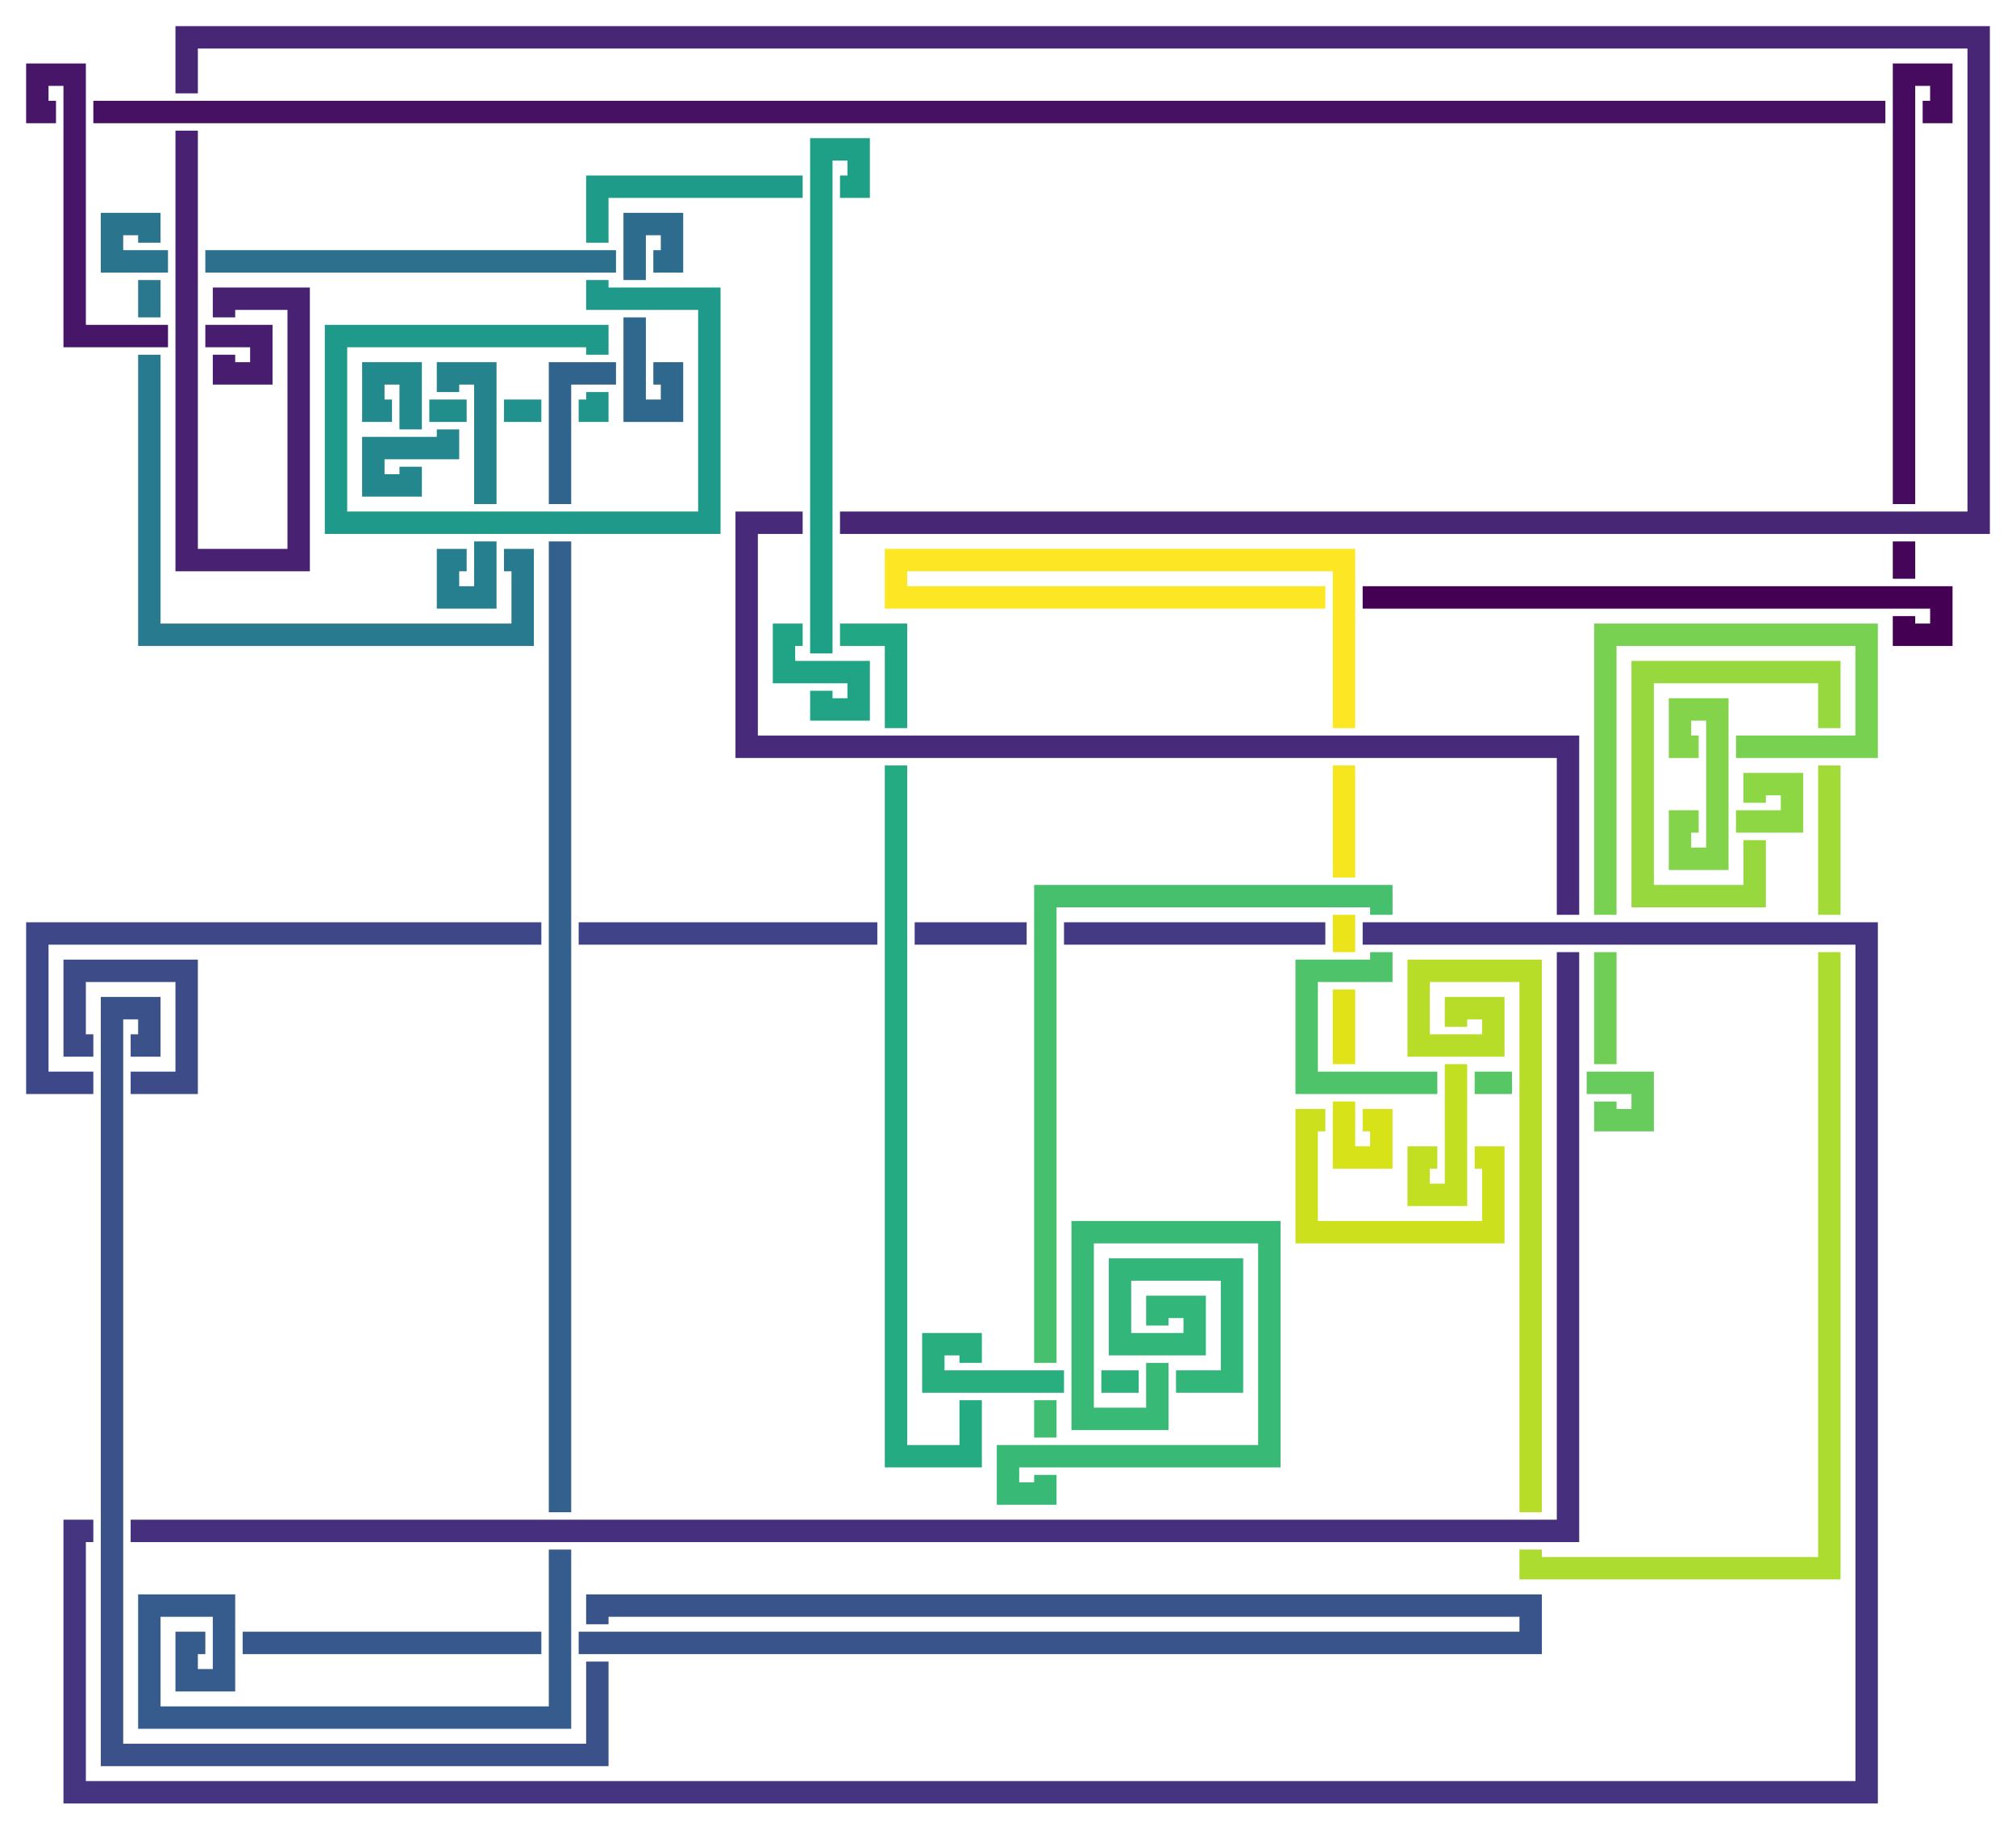 <?xml version="1.0" encoding="utf-8" ?>
<svg baseProfile="full" height="294.0" version="1.1" width="324.0" xmlns="http://www.w3.org/2000/svg" xmlns:ev="http://www.w3.org/2001/xml-events" xmlns:xlink="http://www.w3.org/1999/xlink"><defs /><polyline fill="none" points="219.0,96.0 312.0,96.0 312.0,102.0 306.0,102.0 306.0,99.0" stroke="rgb(68,1,84)" stroke-width="3.6" /><polyline fill="none" points="306.0,93.0 306.0,87.0" stroke="rgb(69,5,88)" stroke-width="3.6" /><polyline fill="none" points="306.0,81.0 306.0,12.0 312.0,12.0 312.0,18.0 309.0,18.0" stroke="rgb(70,11,94)" stroke-width="3.6" /><polyline fill="none" points="303.0,18.0 15.0,18.0" stroke="rgb(71,17,99)" stroke-width="3.6" /><polyline fill="none" points="9.0,18.0 6.0,18.0 6.0,12.0 12.0,12.0 12.0,54.0 27.0,54.0" stroke="rgb(71,22,105)" stroke-width="3.6" /><polyline fill="none" points="33.0,54.0 42.0,54.0 42.0,60.0 36.0,60.0 36.0,57.0" stroke="rgb(72,28,110)" stroke-width="3.6" /><polyline fill="none" points="36.0,51.0 36.0,48.0 48.0,48.0 48.0,90.0 30.0,90.0 30.0,21.0" stroke="rgb(72,33,114)" stroke-width="3.6" /><polyline fill="none" points="30.0,15.0 30.0,6.0 318.0,6.0 318.0,84.0 135.0,84.0" stroke="rgb(71,38,118)" stroke-width="3.6" /><polyline fill="none" points="129.0,84.0 120.0,84.0 120.0,120.0 252.0,120.0 252.0,147.0" stroke="rgb(71,43,122)" stroke-width="3.6" /><polyline fill="none" points="252.0,153.0 252.0,246.0 21.0,246.0" stroke="rgb(70,48,125)" stroke-width="3.6" /><polyline fill="none" points="15.0,246.0 12.0,246.0 12.0,288.0 300.0,288.0 300.0,150.0 219.0,150.0" stroke="rgb(69,53,128)" stroke-width="3.6" /><polyline fill="none" points="213.0,150.0 171.0,150.0" stroke="rgb(67,58,131)" stroke-width="3.6" /><polyline fill="none" points="165.0,150.0 147.0,150.0" stroke="rgb(66,62,133)" stroke-width="3.6" /><polyline fill="none" points="141.0,150.0 93.0,150.0" stroke="rgb(64,67,135)" stroke-width="3.6" /><polyline fill="none" points="87.0,150.0 6.0,150.0 6.0,174.0 15.0,174.0" stroke="rgb(62,72,136)" stroke-width="3.6" /><polyline fill="none" points="21.0,174.0 30.0,174.0 30.0,156.0 12.0,156.0 12.0,168.0 15.0,168.0" stroke="rgb(61,76,137)" stroke-width="3.6" /><polyline fill="none" points="21.0,168.0 24.0,168.0 24.0,162.0 18.0,162.0 18.0,282.0 96.0,282.0 96.0,267.0" stroke="rgb(59,81,138)" stroke-width="3.6" /><polyline fill="none" points="96.0,261.0 96.0,258.0 246.0,258.0 246.0,264.0 93.0,264.0" stroke="rgb(57,84,139)" stroke-width="3.6" /><polyline fill="none" points="87.0,264.0 39.0,264.0" stroke="rgb(55,88,140)" stroke-width="3.6" /><polyline fill="none" points="33.0,264.0 30.0,264.0 30.0,270.0 36.0,270.0 36.0,258.0 24.0,258.0 24.0,276.0 90.0,276.0 90.0,249.0" stroke="rgb(53,92,140)" stroke-width="3.6" /><polyline fill="none" points="90.0,243.0 90.0,87.0" stroke="rgb(51,96,141)" stroke-width="3.6" /><polyline fill="none" points="90.0,81.0 90.0,60.0 99.0,60.0" stroke="rgb(49,100,141)" stroke-width="3.6" /><polyline fill="none" points="105.0,60.0 108.0,60.0 108.0,66.0 102.0,66.0 102.0,51.0" stroke="rgb(48,104,141)" stroke-width="3.6" /><polyline fill="none" points="102.0,45.0 102.0,36.0 108.0,36.0 108.0,42.0 105.0,42.0" stroke="rgb(46,108,142)" stroke-width="3.6" /><polyline fill="none" points="99.0,42.0 33.0,42.0" stroke="rgb(44,112,142)" stroke-width="3.6" /><polyline fill="none" points="27.0,42.0 18.0,42.0 18.0,36.0 24.0,36.0 24.0,39.0" stroke="rgb(43,116,142)" stroke-width="3.6" /><polyline fill="none" points="24.0,45.0 24.0,51.0" stroke="rgb(41,120,142)" stroke-width="3.6" /><polyline fill="none" points="24.0,57.0 24.0,102.0 84.0,102.0 84.0,90.0 81.0,90.0" stroke="rgb(40,123,142)" stroke-width="3.6" /><polyline fill="none" points="75.0,90.0 72.0,90.0 72.0,96.0 78.0,96.0 78.0,87.0" stroke="rgb(38,127,142)" stroke-width="3.6" /><polyline fill="none" points="78.0,81.0 78.0,60.0 72.0,60.0 72.0,63.0" stroke="rgb(37,131,141)" stroke-width="3.6" /><polyline fill="none" points="72.0,69.0 72.0,72.0 60.0,72.0 60.0,78.0 66.0,78.0 66.0,75.0" stroke="rgb(35,135,141)" stroke-width="3.6" /><polyline fill="none" points="66.0,69.0 66.0,60.0 60.0,60.0 60.0,66.0 63.0,66.0" stroke="rgb(34,138,141)" stroke-width="3.6" /><polyline fill="none" points="69.0,66.0 75.0,66.0" stroke="rgb(33,142,140)" stroke-width="3.6" /><polyline fill="none" points="81.0,66.0 87.0,66.0" stroke="rgb(32,145,140)" stroke-width="3.6" /><polyline fill="none" points="93.0,66.0 96.0,66.0 96.0,63.0" stroke="rgb(31,149,139)" stroke-width="3.6" /><polyline fill="none" points="96.0,57.0 96.0,54.0 54.0,54.0 54.0,84.0 114.0,84.0 114.0,48.0 96.0,48.0 96.0,45.0" stroke="rgb(30,153,138)" stroke-width="3.6" /><polyline fill="none" points="96.0,39.0 96.0,30.0 129.0,30.0" stroke="rgb(30,156,137)" stroke-width="3.6" /><polyline fill="none" points="135.0,30.0 138.0,30.0 138.0,24.0 132.0,24.0 132.0,105.0" stroke="rgb(30,160,135)" stroke-width="3.6" /><polyline fill="none" points="132.0,111.0 132.0,114.0 138.0,114.0 138.0,108.0 126.0,108.0 126.0,102.0 129.0,102.0" stroke="rgb(32,164,133)" stroke-width="3.6" /><polyline fill="none" points="135.0,102.0 144.0,102.0 144.0,117.0" stroke="rgb(34,167,132)" stroke-width="3.6" /><polyline fill="none" points="144.0,123.0 144.0,234.0 156.0,234.0 156.0,225.0" stroke="rgb(37,171,129)" stroke-width="3.6" /><polyline fill="none" points="156.0,219.0 156.0,216.0 150.0,216.0 150.0,222.0 171.0,222.0" stroke="rgb(41,175,127)" stroke-width="3.6" /><polyline fill="none" points="177.0,222.0 183.0,222.0" stroke="rgb(46,178,124)" stroke-width="3.6" /><polyline fill="none" points="189.0,222.0 198.0,222.0 198.0,204.0 180.0,204.0 180.0,216.0 192.0,216.0 192.0,210.0 186.0,210.0 186.0,213.0" stroke="rgb(51,182,121)" stroke-width="3.6" /><polyline fill="none" points="186.0,219.0 186.0,228.0 174.0,228.0 174.0,198.0 204.0,198.0 204.0,234.0 162.0,234.0 162.0,240.0 168.0,240.0 168.0,237.0" stroke="rgb(57,185,118)" stroke-width="3.6" /><polyline fill="none" points="168.0,231.0 168.0,225.0" stroke="rgb(64,189,114)" stroke-width="3.6" /><polyline fill="none" points="168.0,219.0 168.0,144.0 222.0,144.0 222.0,147.0" stroke="rgb(71,192,110)" stroke-width="3.6" /><polyline fill="none" points="222.0,153.0 222.0,156.0 210.0,156.0 210.0,174.0 231.0,174.0" stroke="rgb(79,195,105)" stroke-width="3.6" /><polyline fill="none" points="237.0,174.0 243.0,174.0" stroke="rgb(87,198,101)" stroke-width="3.6" /><polyline fill="none" points="249.0,174.0 249.0,174.0" stroke="rgb(94,201,97)" stroke-width="3.6" /><polyline fill="none" points="255.0,174.0 264.0,174.0 264.0,180.0 258.0,180.0 258.0,177.0" stroke="rgb(103,204,92)" stroke-width="3.6" /><polyline fill="none" points="258.0,171.0 258.0,153.0" stroke="rgb(112,206,86)" stroke-width="3.6" /><polyline fill="none" points="258.0,147.0 258.0,102.0 300.0,102.0 300.0,120.0 279.0,120.0" stroke="rgb(121,209,81)" stroke-width="3.6" /><polyline fill="none" points="273.0,120.0 270.0,120.0 270.0,114.0 276.0,114.0 276.0,138.0 270.0,138.0 270.0,132.0 273.0,132.0" stroke="rgb(131,211,75)" stroke-width="3.6" /><polyline fill="none" points="279.0,132.0 288.0,132.0 288.0,126.0 282.0,126.0 282.0,129.0" stroke="rgb(141,214,68)" stroke-width="3.6" /><polyline fill="none" points="282.0,135.0 282.0,144.0 264.0,144.0 264.0,108.0 294.0,108.0 294.0,117.0" stroke="rgb(151,216,62)" stroke-width="3.6" /><polyline fill="none" points="294.0,123.0 294.0,147.0" stroke="rgb(162,218,55)" stroke-width="3.6" /><polyline fill="none" points="294.0,153.0 294.0,252.0 246.0,252.0 246.0,249.0" stroke="rgb(173,220,48)" stroke-width="3.6" /><polyline fill="none" points="246.0,243.0 246.0,156.0 228.0,156.0 228.0,168.0 240.0,168.0 240.0,162.0 234.0,162.0 234.0,165.0" stroke="rgb(183,221,41)" stroke-width="3.6" /><polyline fill="none" points="234.0,171.0 234.0,192.0 228.0,192.0 228.0,186.0 231.0,186.0" stroke="rgb(194,223,34)" stroke-width="3.6" /><polyline fill="none" points="237.0,186.0 240.0,186.0 240.0,198.0 210.0,198.0 210.0,180.0 213.0,180.0" stroke="rgb(205,224,29)" stroke-width="3.6" /><polyline fill="none" points="219.0,180.0 222.0,180.0 222.0,186.0 216.0,186.0 216.0,177.0" stroke="rgb(215,226,25)" stroke-width="3.6" /><polyline fill="none" points="216.0,171.0 216.0,159.0" stroke="rgb(225,227,24)" stroke-width="3.6" /><polyline fill="none" points="216.0,153.0 216.0,147.0" stroke="rgb(236,228,26)" stroke-width="3.6" /><polyline fill="none" points="216.0,141.0 216.0,123.0" stroke="rgb(246,230,31)" stroke-width="3.6" /><polyline fill="none" points="216.0,117.0 216.0,90.0 144.0,90.0 144.0,96.0 213.0,96.0" stroke="rgb(253,231,36)" stroke-width="3.6" /></svg>